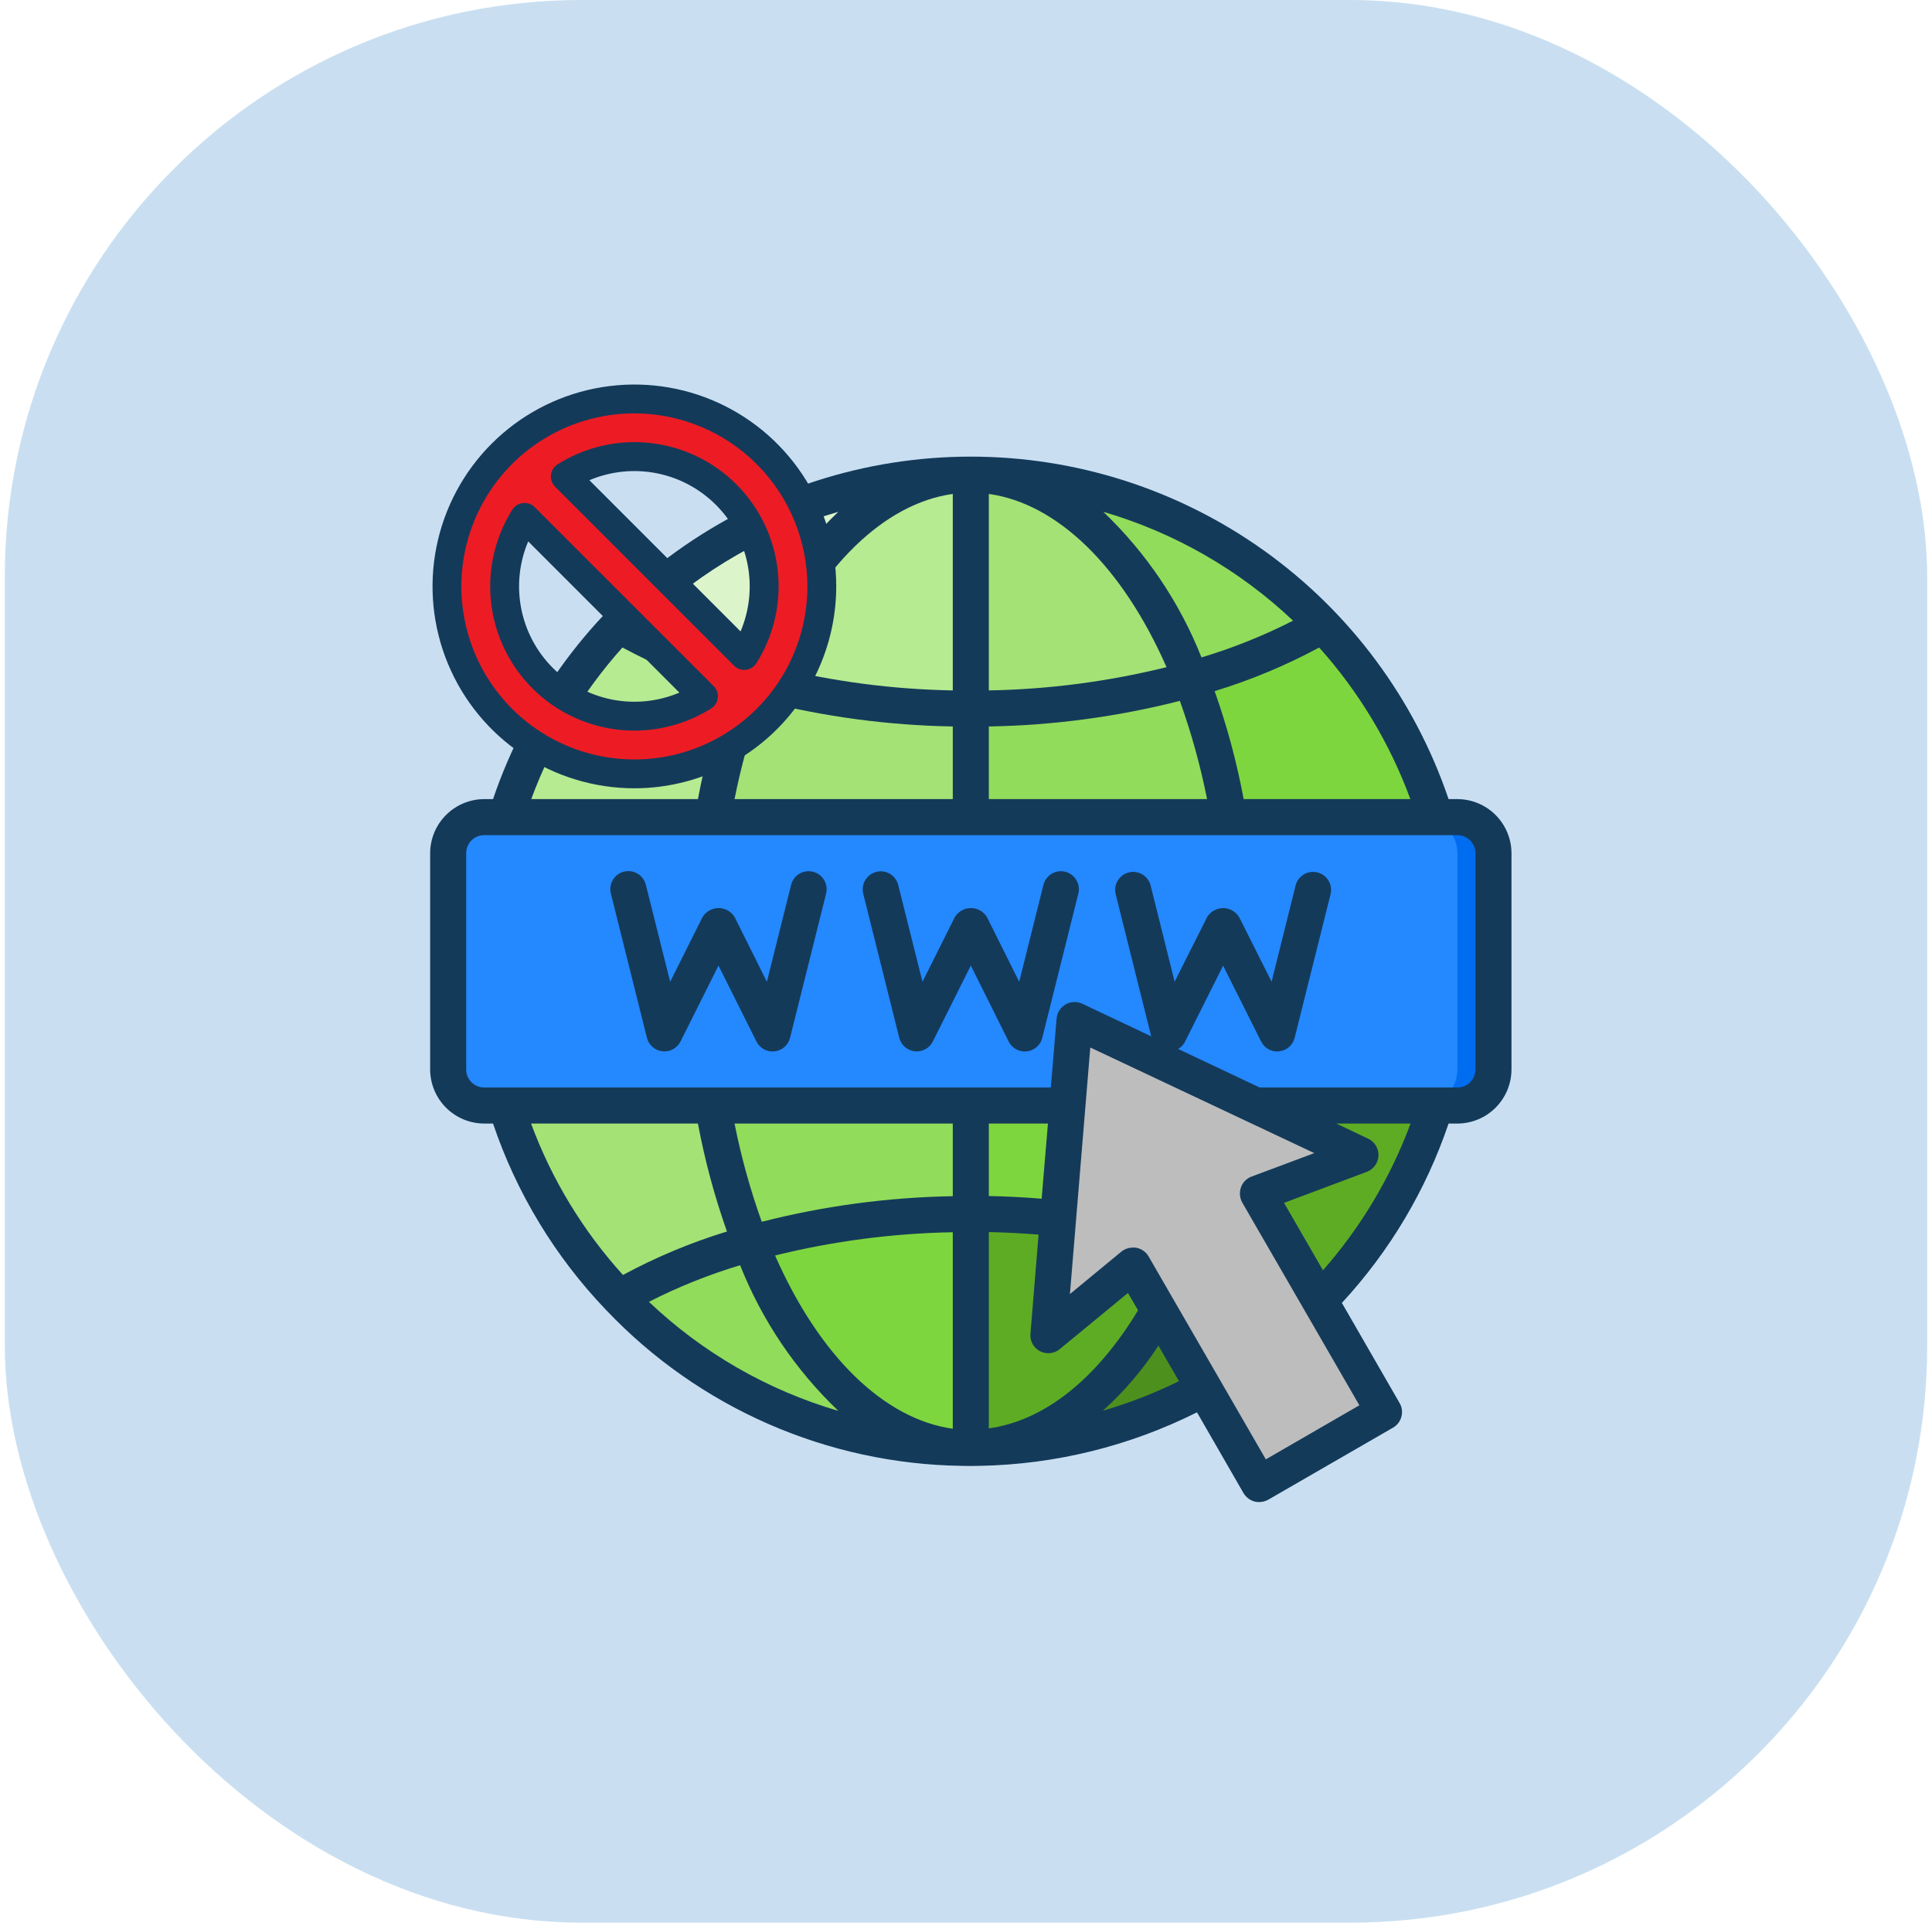 <svg width="201" height="200" viewBox="0 0 201 200" fill="none" xmlns="http://www.w3.org/2000/svg">
<rect x="0.5" width="200" height="200" rx="60" fill="#C9DFF1"/>
<path d="M123.931 129.306C125.728 124.686 127.041 119.891 127.85 115H101V126.25C108.748 126.214 116.464 127.242 123.931 129.306Z" fill="#7ED63E"/>
<path d="M101.881 150.606C110.975 150.1 119 141.813 123.931 129.306C128.709 130.609 133.302 132.511 137.6 134.969C132.983 139.817 127.447 143.696 121.314 146.381C115.181 149.066 108.575 150.502 101.881 150.606Z" fill="#4E901E"/>
<path d="M123.931 129.306C125.728 124.686 127.041 119.891 127.85 115H149.375C147.058 122.482 143.026 129.32 137.6 134.969C133.301 132.511 128.708 130.608 123.931 129.306Z" fill="#5EAC24"/>
<path d="M101.881 150.606C101.581 150.625 101.3 150.625 101 150.625V126.25C108.748 126.214 116.464 127.242 123.931 129.306C119 141.813 110.975 150.1 101.881 150.606Z" fill="#5EAC24"/>
<path d="M78.069 70.694C76.272 75.314 74.959 80.109 74.15 85H101V73.75C93.252 73.786 85.536 72.758 78.069 70.694Z" fill="#A4E276"/>
<path d="M101 73.75V85H127.85C127.041 80.109 125.728 75.314 123.931 70.694C116.464 72.758 108.748 73.786 101 73.75Z" fill="#91DC5A"/>
<path d="M78.069 129.306C76.272 124.686 74.959 119.891 74.15 115H101V126.25C93.252 126.214 85.536 127.242 78.069 129.306Z" fill="#91DC5A"/>
<path d="M64.409 65.035C58.989 70.688 54.955 77.523 52.625 85H74.15C74.959 80.109 76.272 75.314 78.069 70.694C73.295 69.393 68.705 67.491 64.409 65.035Z" fill="#B6EB92"/>
<path d="M99.864 49.422C90.875 50.069 82.953 58.306 78.069 70.694C85.537 72.758 93.252 73.786 101 73.75V49.375C100.625 49.375 100.25 49.413 99.864 49.422Z" fill="#B6EB92"/>
<path d="M102.136 49.422C101.75 49.413 101.375 49.375 101 49.375V73.75C108.748 73.786 116.464 72.758 123.931 70.694C119.047 58.306 111.125 50.069 102.136 49.422Z" fill="#A4E276"/>
<path d="M123.931 70.694C128.705 69.392 133.295 67.491 137.591 65.035C133.001 60.225 127.506 56.37 121.422 53.69C115.337 51.011 108.783 49.56 102.136 49.422C111.125 50.069 119.047 58.306 123.931 70.694Z" fill="#91DC5A"/>
<path d="M123.931 70.694C125.728 75.314 127.041 80.109 127.85 85H149.375C147.045 77.523 143.011 70.688 137.591 65.035C133.295 67.491 128.705 69.393 123.931 70.694Z" fill="#7ED63E"/>
<path d="M101.881 49.394C101.581 49.375 101.3 49.375 101 49.375C101.375 49.375 101.75 49.413 102.136 49.422C102.05 49.416 101.968 49.399 101.881 49.394Z" fill="#9BC9FF"/>
<path d="M99.864 49.422C93.217 49.56 86.663 51.011 80.578 53.69C74.494 56.37 68.999 60.225 64.409 65.035C68.705 67.491 73.294 69.392 78.069 70.694C82.953 58.306 90.875 50.069 99.864 49.422Z" fill="#DCF4CA"/>
<path d="M100.119 49.394C100.033 49.394 99.95 49.416 99.864 49.422C100.25 49.413 100.625 49.375 101 49.375C100.7 49.375 100.419 49.375 100.119 49.394Z" fill="#9BC9FF"/>
<path d="M100.119 150.606C91.025 150.1 83 141.813 78.069 129.306C73.291 130.609 68.698 132.511 64.4 134.969C69.017 139.817 74.553 143.696 80.686 146.381C86.819 149.066 93.425 150.502 100.119 150.606Z" fill="#91DC5A"/>
<path d="M78.069 129.306C76.272 124.686 74.959 119.891 74.15 115H52.625C54.942 122.482 58.974 129.32 64.4 134.969C68.699 132.511 73.291 130.608 78.069 129.306Z" fill="#A4E276"/>
<path d="M100.119 150.606C100.419 150.625 100.7 150.625 101 150.625V126.25C93.252 126.214 85.537 127.242 78.069 129.306C83 141.813 91.025 150.1 100.119 150.606Z" fill="#7ED63E"/>
<path d="M151.625 85H50.375C48.304 85 46.625 86.679 46.625 88.75V111.25C46.625 113.321 48.304 115 50.375 115H151.625C153.696 115 155.375 113.321 155.375 111.25V88.75C155.375 86.679 153.696 85 151.625 85Z" fill="#2488FF"/>
<path d="M151.625 85H147.875C148.87 85 149.823 85.395 150.527 86.098C151.23 86.802 151.625 87.755 151.625 88.75V111.25C151.625 112.245 151.23 113.198 150.527 113.902C149.823 114.605 148.87 115 147.875 115H151.625C152.62 115 153.573 114.605 154.277 113.902C154.98 113.198 155.375 112.245 155.375 111.25V88.75C155.375 87.755 154.98 86.802 154.277 86.098C153.573 85.395 152.62 85 151.625 85Z" fill="#006DF0"/>
<path d="M143.994 146.875L131 154.375L117.875 131.65L109.062 138.888L111.8 106.113L141.537 120.138L130.869 124.15L143.994 146.875Z" fill="#BDBDBD"/>
<path d="M151.625 83.125H150.706C147.182 72.738 140.493 63.715 131.577 57.325C122.662 50.936 111.969 47.499 101 47.499C90.031 47.499 79.338 50.936 70.423 57.325C61.507 63.715 54.818 72.738 51.294 83.125H50.375C48.885 83.13 47.456 83.724 46.402 84.778C45.349 85.832 44.755 87.26 44.75 88.75V111.25C44.755 112.741 45.349 114.169 46.402 115.223C47.456 116.277 48.885 116.871 50.375 116.875H51.294C53.745 124.121 57.758 130.739 63.05 136.263C63.051 136.272 63.055 136.281 63.062 136.288C63.069 136.295 63.078 136.299 63.087 136.3C63.087 136.305 63.09 136.31 63.093 136.313C63.096 136.317 63.101 136.319 63.106 136.319C67.872 141.333 73.591 145.345 79.927 148.12C86.263 150.895 93.09 152.378 100.006 152.481C100.344 152.5 101.656 152.5 101.919 152.481C109.778 152.337 117.504 150.435 124.531 146.913L129.369 155.313C129.625 155.74 130.034 156.055 130.513 156.194C130.672 156.231 130.836 156.25 131 156.25C131.327 156.245 131.649 156.161 131.938 156.006L144.931 148.506C145.145 148.382 145.331 148.217 145.481 148.021C145.63 147.825 145.739 147.601 145.802 147.362C145.865 147.123 145.88 146.875 145.846 146.63C145.813 146.386 145.731 146.15 145.606 145.938L139.606 135.531C144.576 130.162 148.359 123.805 150.706 116.875H151.625C153.115 116.871 154.544 116.277 155.598 115.223C156.651 114.169 157.246 112.741 157.25 111.25V88.75C157.246 87.26 156.651 85.832 155.598 84.778C154.544 83.724 153.115 83.13 151.625 83.125ZM146.731 83.125H129.387C128.675 79.308 127.666 75.553 126.369 71.894C130.134 70.743 133.777 69.224 137.244 67.356C141.374 71.966 144.593 77.317 146.731 83.125ZM134.525 64.563C131.471 66.121 128.284 67.402 125 68.388C122.727 62.659 119.241 57.491 114.781 53.238C122.167 55.394 128.935 59.275 134.525 64.563ZM102.875 51.381C110.019 52.375 116.769 58.956 121.363 69.4C115.31 70.897 109.109 71.708 102.875 71.819V51.381ZM102.875 75.569C109.581 75.455 116.251 74.562 122.75 72.906C123.943 76.238 124.89 79.654 125.581 83.125H102.875V75.569ZM99.125 51.381V71.819C92.891 71.708 86.69 70.897 80.638 69.4C85.231 58.956 91.981 52.375 99.125 51.381ZM99.125 75.569V83.125H76.419C77.11 79.654 78.056 76.238 79.25 72.906C85.749 74.562 92.419 75.455 99.125 75.569ZM87.219 53.238C82.759 57.491 79.273 62.659 77 68.388C73.718 67.398 70.53 66.118 67.475 64.563C73.065 59.275 79.833 55.394 87.219 53.238ZM64.756 67.356C68.224 69.22 71.867 70.74 75.631 71.894C74.334 75.553 73.325 79.308 72.612 83.125H55.269C57.407 77.317 60.626 71.966 64.756 67.356ZM55.25 116.875H72.612C73.325 120.692 74.334 124.447 75.631 128.106C71.884 129.25 68.26 130.764 64.812 132.625C60.648 128.034 57.402 122.688 55.25 116.875ZM67.513 135.419C70.554 133.866 73.729 132.592 77 131.613C79.273 137.341 82.759 142.509 87.219 146.763C79.841 144.603 73.085 140.714 67.513 135.419ZM99.125 148.619C91.981 147.625 85.231 141.044 80.638 130.6C86.69 129.103 92.891 128.292 99.125 128.181V148.619ZM99.125 124.431C92.419 124.545 85.749 125.438 79.25 127.094C78.056 123.762 77.11 120.346 76.419 116.875H99.125V124.431ZM102.875 148.581V128.163C104.638 128.2 106.362 128.294 108.05 128.425L107.206 138.738C107.171 139.105 107.247 139.475 107.424 139.799C107.601 140.124 107.872 140.387 108.2 140.556C108.528 140.726 108.898 140.795 109.265 140.755C109.632 140.715 109.979 140.568 110.262 140.331L117.35 134.5L118.4 136.3C114.05 143.5 108.612 147.794 102.875 148.581ZM102.875 124.413V116.875H109.025L108.369 124.694C106.569 124.544 104.731 124.45 102.875 124.413ZM114.744 146.744C116.956 144.749 118.898 142.474 120.519 139.975L122.656 143.669C120.114 144.924 117.466 145.953 114.744 146.744ZM141.425 146.181L131.694 151.806L119.506 130.713C119.371 130.474 119.186 130.267 118.962 130.109C118.738 129.95 118.482 129.842 118.213 129.794C118.101 129.778 117.988 129.772 117.875 129.775C117.441 129.777 117.019 129.922 116.675 130.188L111.312 134.613L113.431 108.963L136.738 119.95L130.213 122.388C129.956 122.481 129.723 122.63 129.532 122.825C129.34 123.019 129.195 123.254 129.106 123.513C129.016 123.77 128.981 124.043 129.004 124.314C129.026 124.586 129.106 124.849 129.238 125.088L141.425 146.181ZM137.638 132.138L133.588 125.125L142.194 121.9C142.539 121.771 142.838 121.544 143.055 121.246C143.272 120.948 143.396 120.593 143.412 120.225C143.428 119.857 143.335 119.492 143.145 119.177C142.955 118.861 142.676 118.608 142.344 118.45L139.025 116.875H146.75C144.673 122.478 141.584 127.651 137.638 132.138ZM153.5 111.25C153.5 111.747 153.302 112.224 152.951 112.576C152.599 112.928 152.122 113.125 151.625 113.125H131.056L122.562 109.113C122.882 108.94 123.138 108.671 123.294 108.344L127.25 100.45L131.206 108.344C131.36 108.655 131.598 108.916 131.893 109.098C132.188 109.281 132.528 109.377 132.875 109.375C132.944 109.378 133.014 109.372 133.081 109.356C133.463 109.32 133.824 109.165 134.114 108.912C134.403 108.66 134.606 108.324 134.694 107.95L138.444 92.95C138.542 92.475 138.452 91.981 138.194 91.571C137.936 91.161 137.528 90.867 137.058 90.751C136.587 90.634 136.09 90.704 135.67 90.947C135.25 91.189 134.941 91.585 134.806 92.05L132.294 102.119L128.919 95.406C128.745 95.119 128.501 94.881 128.208 94.716C127.916 94.55 127.586 94.463 127.25 94.463C126.914 94.463 126.584 94.55 126.292 94.716C125.999 94.881 125.755 95.119 125.581 95.406L122.206 102.119L119.694 92.05C119.559 91.585 119.25 91.189 118.83 90.947C118.41 90.704 117.913 90.634 117.442 90.751C116.972 90.867 116.564 91.161 116.306 91.571C116.048 91.981 115.958 92.475 116.056 92.95L119.769 107.8L112.588 104.406C112.315 104.28 112.016 104.22 111.716 104.233C111.416 104.247 111.123 104.332 110.862 104.481C110.599 104.635 110.376 104.849 110.212 105.107C110.049 105.365 109.951 105.659 109.925 105.963L109.325 113.125H50.375C49.878 113.125 49.401 112.928 49.049 112.576C48.697 112.224 48.5 111.747 48.5 111.25V88.75C48.5 88.253 48.697 87.776 49.049 87.424C49.401 87.073 49.878 86.875 50.375 86.875H151.625C152.122 86.875 152.599 87.073 152.951 87.424C153.302 87.776 153.5 88.253 153.5 88.75V111.25Z" fill="#143A5A"/>
<path d="M110.829 90.681C110.347 90.561 109.837 90.637 109.411 90.893C108.985 91.148 108.677 91.562 108.556 92.044L106.036 102.128L102.688 95.412C102.514 95.121 102.269 94.881 101.975 94.714C101.68 94.546 101.348 94.459 101.01 94.459C100.671 94.459 100.339 94.546 100.045 94.714C99.75 94.881 99.505 95.121 99.331 95.412L95.973 102.128L93.444 92.044C93.32 91.565 93.012 91.154 92.587 90.901C92.161 90.648 91.653 90.574 91.173 90.694C90.693 90.814 90.28 91.12 90.024 91.543C89.768 91.967 89.69 92.475 89.806 92.956L93.556 107.956C93.65 108.327 93.856 108.661 94.145 108.912C94.434 109.163 94.793 109.32 95.174 109.36C95.555 109.401 95.939 109.324 96.275 109.14C96.611 108.956 96.883 108.674 97.053 108.331L101 100.442L104.938 108.338C105.108 108.681 105.38 108.964 105.716 109.148C106.052 109.332 106.436 109.409 106.817 109.368C107.198 109.327 107.557 109.171 107.846 108.919C108.135 108.668 108.341 108.335 108.435 107.963L112.185 92.963C112.246 92.724 112.259 92.476 112.224 92.232C112.189 91.988 112.106 91.753 111.98 91.541C111.854 91.329 111.688 91.144 111.49 90.996C111.293 90.849 111.068 90.742 110.829 90.681Z" fill="#143A5A"/>
<path d="M84.581 90.681C84.098 90.561 83.588 90.636 83.161 90.892C82.734 91.147 82.427 91.562 82.306 92.044L79.786 102.128L76.437 95.412C76.264 95.121 76.018 94.881 75.724 94.714C75.43 94.546 75.097 94.459 74.759 94.459C74.421 94.459 74.088 94.546 73.794 94.714C73.5 94.881 73.254 95.121 73.081 95.412L69.723 102.128L67.194 92.044C67.135 91.804 67.03 91.578 66.883 91.378C66.737 91.179 66.553 91.01 66.341 90.882C66.129 90.754 65.895 90.67 65.65 90.633C65.405 90.596 65.156 90.608 64.916 90.668C64.676 90.728 64.45 90.835 64.252 90.983C64.053 91.131 63.886 91.316 63.76 91.529C63.633 91.742 63.55 91.977 63.515 92.222C63.48 92.467 63.494 92.716 63.556 92.956L67.306 107.956C67.4 108.327 67.605 108.661 67.895 108.912C68.184 109.163 68.543 109.32 68.924 109.36C69.305 109.401 69.689 109.325 70.025 109.14C70.361 108.956 70.632 108.674 70.803 108.331L74.75 100.443L78.697 108.338C78.867 108.681 79.139 108.964 79.475 109.148C79.811 109.332 80.195 109.409 80.576 109.368C80.957 109.327 81.316 109.171 81.605 108.919C81.894 108.668 82.1 108.335 82.194 107.963L85.944 92.963C86.004 92.724 86.018 92.475 85.982 92.23C85.946 91.986 85.863 91.751 85.736 91.539C85.61 91.327 85.442 91.142 85.244 90.995C85.046 90.848 84.82 90.741 84.581 90.681Z" fill="#143A5A"/>
<path d="M66.5 42C62.643 42 58.873 43.144 55.666 45.286C52.46 47.429 49.96 50.474 48.484 54.038C47.008 57.601 46.622 61.522 47.375 65.304C48.127 69.087 49.984 72.561 52.711 75.289C55.439 78.016 58.913 79.873 62.696 80.625C66.478 81.378 70.399 80.992 73.962 79.516C77.525 78.04 80.571 75.54 82.714 72.334C84.856 69.127 86 65.357 86 61.5C86 56.328 83.945 51.368 80.289 47.711C76.632 44.054 71.672 42 66.5 42ZM66.5 75C64.087 75 61.718 74.354 59.64 73.128C57.562 71.902 55.85 70.141 54.683 68.029C53.516 65.917 52.937 63.531 53.005 61.119C53.073 58.707 53.786 56.358 55.07 54.315L73.685 72.93C71.533 74.283 69.042 75 66.5 75ZM77.93 68.685L59.315 50.07C61.905 48.441 64.971 47.74 68.011 48.082C71.051 48.424 73.885 49.789 76.048 51.952C78.211 54.115 79.576 56.949 79.918 59.989C80.26 63.029 79.559 66.095 77.93 68.685Z" fill="#ED1C24"/>
<path d="M66 82C61.847 82 57.786 80.768 54.333 78.461C50.88 76.153 48.188 72.874 46.599 69.036C45.009 65.199 44.593 60.977 45.404 56.903C46.214 52.83 48.214 49.088 51.151 46.151C54.088 43.214 57.83 41.214 61.903 40.404C65.977 39.593 70.199 40.009 74.036 41.599C77.874 43.188 81.153 45.88 83.461 49.333C85.768 52.786 87 56.847 87 61C86.994 66.568 84.78 71.906 80.843 75.843C76.906 79.78 71.568 81.994 66 82ZM66 43C62.44 43 58.96 44.056 56 46.034C53.04 48.011 50.733 50.823 49.37 54.112C48.008 57.401 47.651 61.02 48.346 64.512C49.04 68.003 50.755 71.211 53.272 73.728C55.789 76.245 58.997 77.96 62.488 78.654C65.98 79.349 69.599 78.992 72.888 77.63C76.177 76.267 78.989 73.96 80.966 71C82.944 68.04 84 64.56 84 61C83.995 56.228 82.097 51.652 78.722 48.278C75.348 44.903 70.772 43.005 66 43ZM66 76C63.319 76 60.688 75.282 58.379 73.92C56.07 72.558 54.168 70.603 52.871 68.256C51.574 65.91 50.93 63.26 51.005 60.58C51.08 57.9 51.872 55.29 53.298 53.02C53.418 52.829 53.579 52.667 53.77 52.547C53.961 52.426 54.176 52.35 54.4 52.325C54.624 52.299 54.852 52.325 55.065 52.399C55.278 52.474 55.471 52.595 55.63 52.755L74.25 71.37C74.41 71.529 74.531 71.722 74.606 71.935C74.68 72.148 74.706 72.375 74.68 72.599C74.655 72.824 74.579 73.039 74.459 73.23C74.339 73.421 74.177 73.582 73.986 73.702C71.593 75.203 68.825 75.999 66 76ZM54.953 56.319C54.021 58.519 53.767 60.947 54.224 63.292C54.681 65.638 55.828 67.793 57.518 69.482C59.207 71.172 61.362 72.319 63.708 72.776C66.053 73.233 68.481 72.979 70.681 72.047L54.953 56.319ZM77.43 69.685C77.032 69.685 76.651 69.527 76.37 69.246L57.75 50.63C57.59 50.471 57.469 50.278 57.394 50.065C57.32 49.852 57.294 49.625 57.32 49.401C57.345 49.176 57.421 48.961 57.541 48.77C57.661 48.579 57.823 48.418 58.014 48.298C60.891 46.486 64.299 45.706 67.678 46.085C71.057 46.464 74.207 47.98 76.611 50.383C79.016 52.787 80.532 55.937 80.912 59.316C81.292 62.694 80.513 66.102 78.702 68.98C78.582 69.171 78.421 69.334 78.23 69.454C78.039 69.575 77.824 69.65 77.6 69.676C77.543 69.682 77.487 69.685 77.43 69.685ZM61.319 49.953L77.047 65.681C77.979 63.481 78.233 61.053 77.776 58.708C77.319 56.362 76.172 54.207 74.482 52.518C72.793 50.828 70.638 49.681 68.292 49.224C65.947 48.767 63.519 49.021 61.319 49.953Z" fill="#143A5A"/>
</svg>
